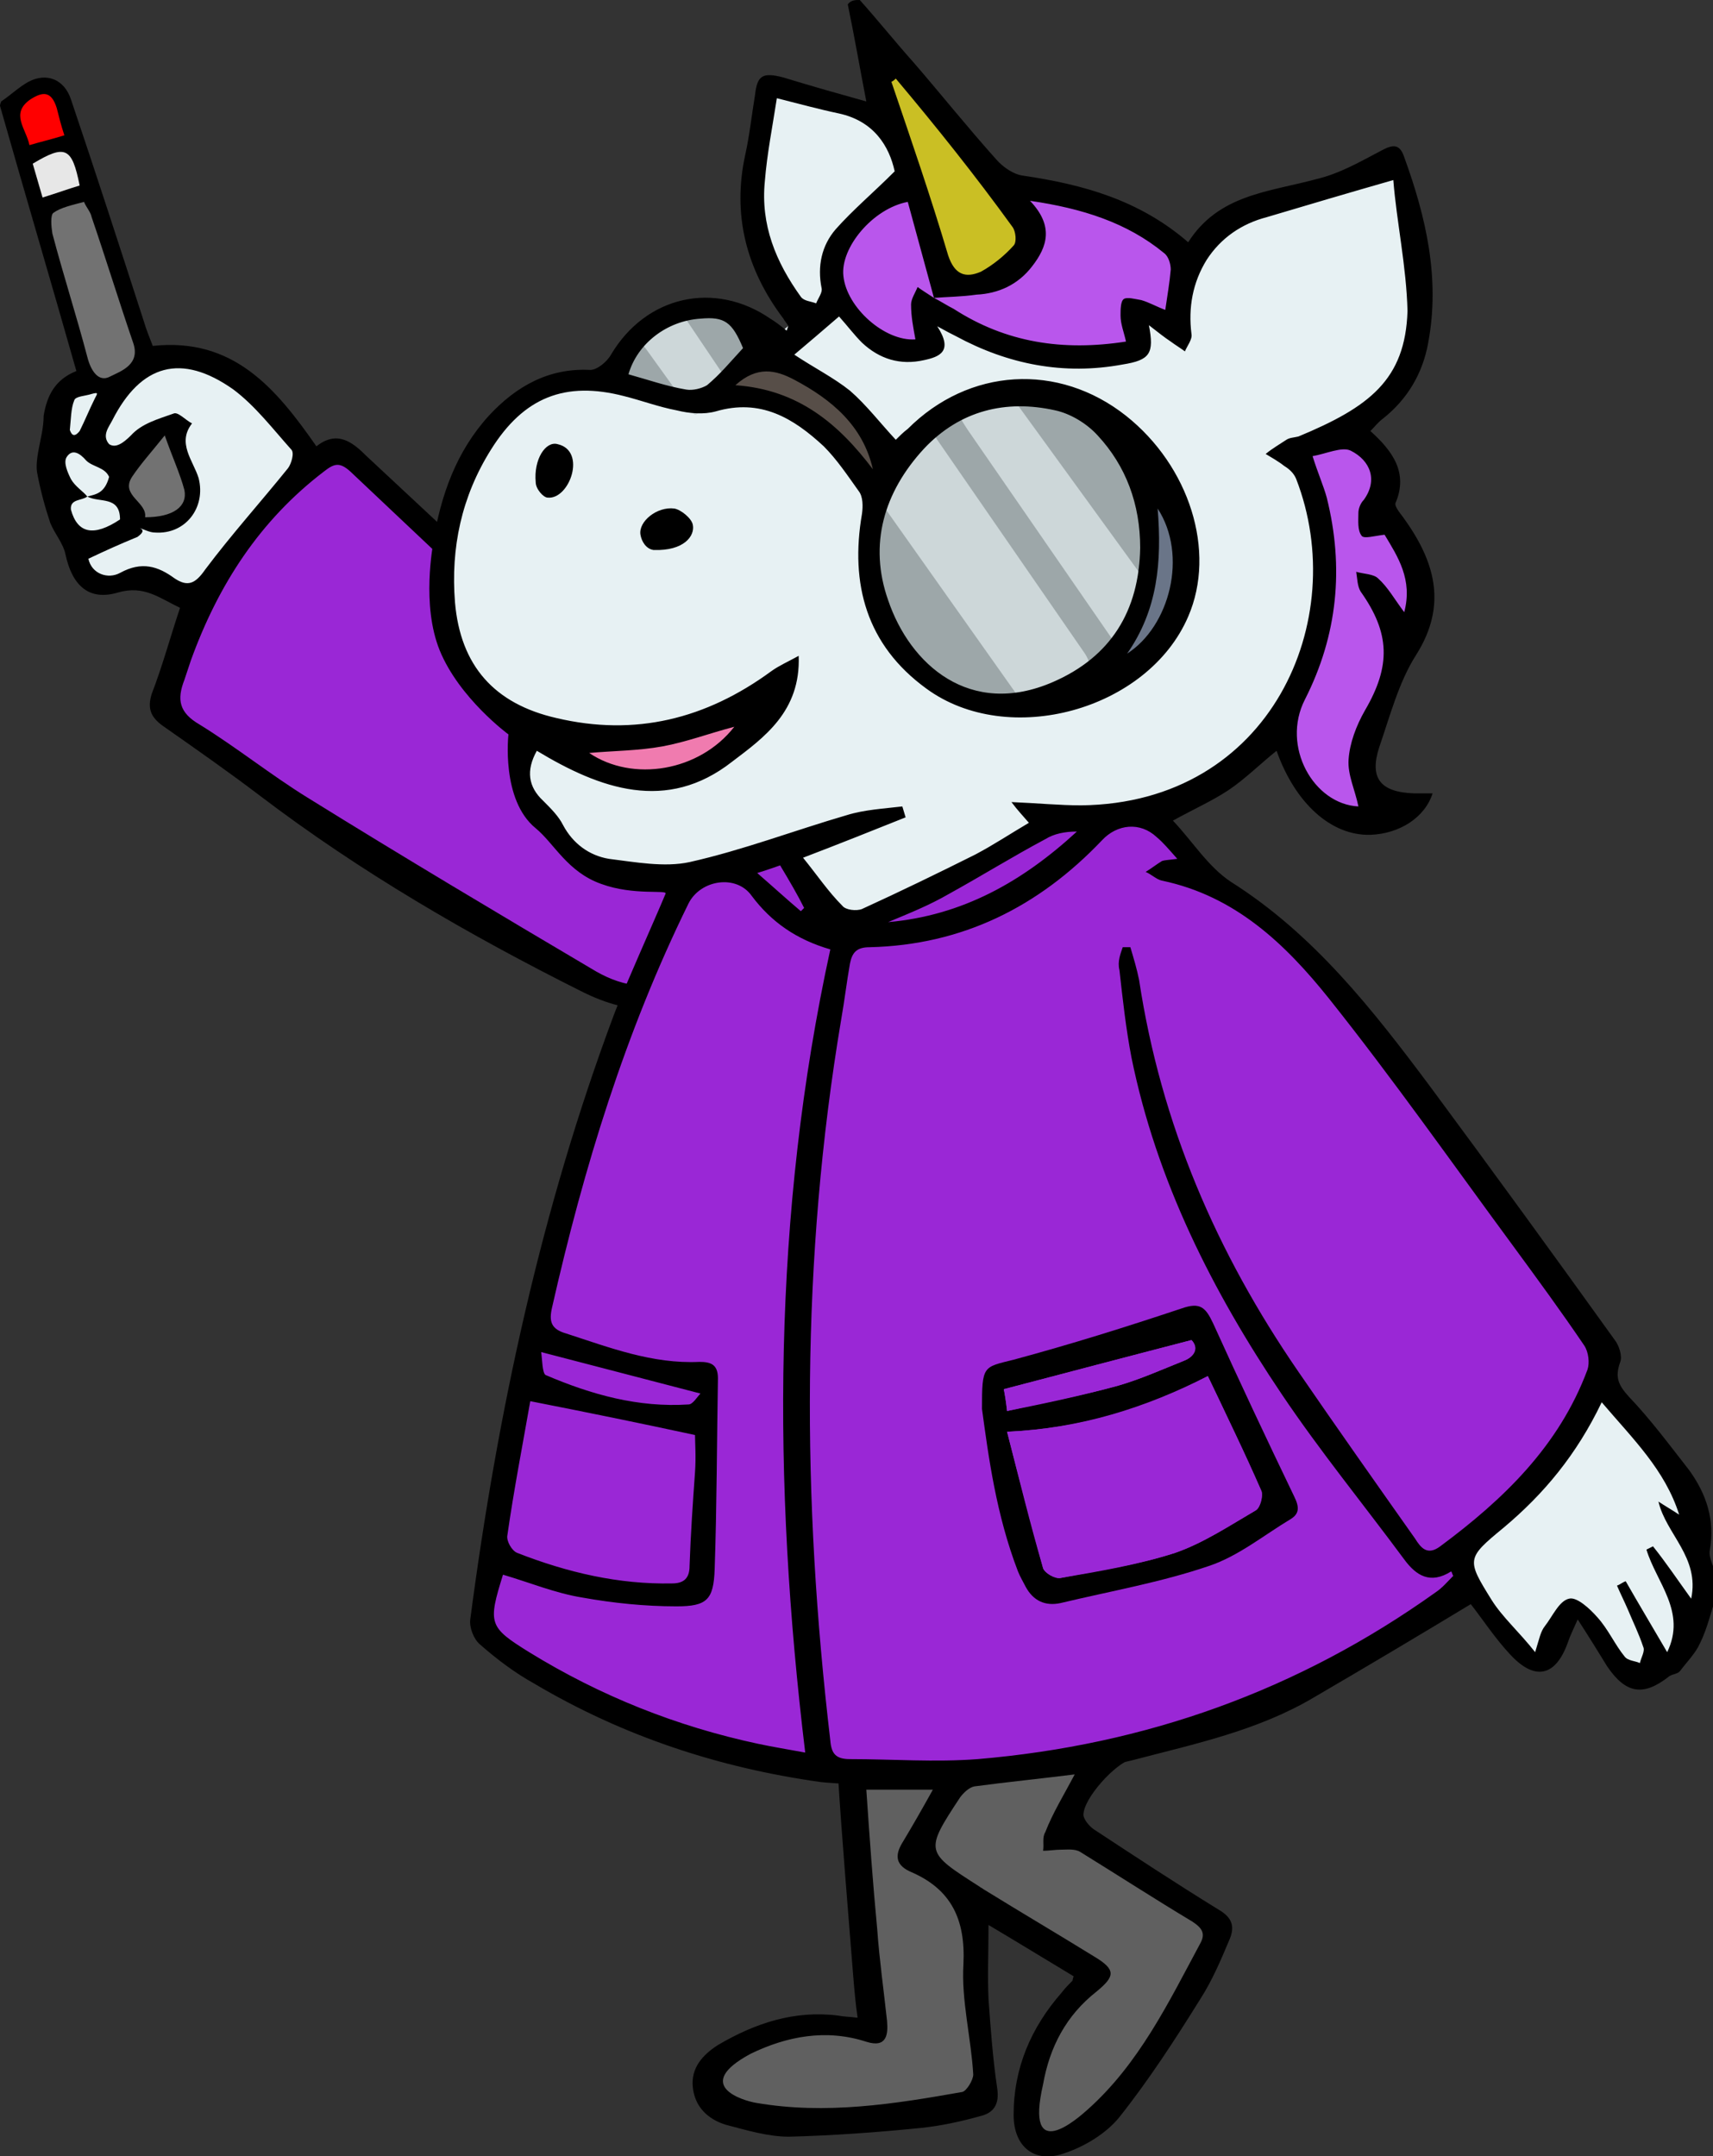 <svg version="1.1" id="uniAnimatedFrameOne" xmlns="http://www.w3.org/2000/svg" xmlns:xlink="http://www.w3.org/1999/xlink" x="0px" y="0px" viewBox="0 0 157 197.6" enable-background="new 0 0 157 197.6" xml:space="preserve"><rect x="0" y="0" width="157" height="197.6" fill="#333333" stroke="none"/><g id="frame1"><g id="uniLegsOne"><path fill="#606060" d="M100.8,160.8c-1,1.9-2.2,5-3,6.7c-0.2,0.5,0.4-0.3,0.3,0.3c0.5,0,0.1-0.1,0.6-0.1c0.6,0,0.5,0.4,1,0.7c3.5,2.1,6.6,4.5,10,6.5c0.9,0.6,2.3,2.2,1.8,3.1c-2.9,5.4-6,12.1-10.6,16.3c-0.9,0.8-4.5,1.3-5.7,1.8c-0.1-1.3-1.3-4.4-1.1-5.6c0.6-3.4,2.8-6.8,5.5-8.9c1.8-1.4,1.5-0.8-0.5-2c-3.4-2.1-5.3-3-8.7-5c-0.1-0.1-0.7-0.8-0.8-0.9c-5.1-3.2-6.7-3.4-3.4-8.4c0.3-0.4,2-3,2.5-3.1C91.6,161.6,97.5,161.2,100.8,160.8z"/><path fill="#606060" d="M78.4,162.5c2.1,0,7.6-0.2,9.8-0.2c-1,1.8-2.7,4.5-3.5,5.9c-0.7,1.1-1.6,1.2-0.1,1.9c3.7,1.6,5.1,5.8,4.8,9.9c-0.2,3.4,0.7,7.6,0.9,10.9c0,0.5-1.9,1.7-2.3,1.8c-6.3,1.1-12.7,2.2-19.1,1.1c-1.2-0.2-3.2-1.5-3.9-3.2c0.9-0.9,1.4-3.2,2.5-3.7c3.4-1.7,8.2-2.4,11.9-1.2c1.8,0.6,0.7-0.1,0.6-1.3c-0.2-2.8-0.6-5.4-0.8-8.2C78.9,172,78.7,166.9,78.4,162.5z"/><path d="M103.7,161.2c-1.5,0.4-4.4,3.6-4.4,5.1c0,0.4,0.5,1,0.9,1.3c3.8,2.5,7.6,5,11.5,7.4c1.2,0.7,1.5,1.5,1,2.7c-0.8,1.9-1.6,3.8-2.7,5.5c-2.3,3.7-4.7,7.4-7.4,10.8c-1.2,1.5-3.2,2.7-5,3.3c-2.7,1-4.7-0.5-4.7-3.5c0-4.3,1.6-8,4.4-11.2c0.3-0.4,0.7-0.8,1-1.1c0,0,0-0.1,0.1-0.4c-2.5-1.5-5.1-3.1-7.8-4.7c0,2.5-0.1,4.6,0,6.8c0.2,2.8,0.4,5.5,0.8,8.2c0.2,1.4-0.3,2.2-1.5,2.5c-1.8,0.5-3.6,0.9-5.5,1.1c-4,0.4-8.1,0.7-12.1,0.8c-1.9,0-3.9-0.6-5.8-1.1c-1.6-0.5-2.8-1.6-3-3.4c-0.2-1.8,0.9-3,2.3-3.9c3.4-2,7-3.2,11-2.7c0.5,0.1,1,0.1,1.8,0.2c-0.2-1.4-0.3-2.6-0.4-3.8c-0.4-5.1-1.1-13.4-1.4-18.5C76.9,162.1,108.5,160,103.7,161.2z M98.5,162.6c-3.2,0.4-6.2,0.7-9.2,1.1c-0.5,0.1-1,0.6-1.3,1c-3.3,5-3.2,5,1.8,8.2c0.1,0.1,0.2,0.1,0.3,0.2c3.4,2.1,6.8,4.1,10.2,6.2c2,1.2,1.9,1.8,0.2,3.2c-2.8,2.2-4.3,5.1-4.9,8.5c-1.7,7.4,3.1,3.2,4.1,2.3c4.7-4.2,7.4-9.8,10.3-15.2c0.5-0.9,0.2-1.4-0.7-2c-3.5-2.1-6.9-4.3-10.3-6.4c-0.5-0.3-1.2-0.2-1.8-0.2c-0.5,0-1.1,0.1-1.6,0.1c0.1-0.6-0.1-1.2,0.2-1.7C96.5,166.1,97.5,164.5,98.5,162.6z M79.4,164c0.3,4.4,0.6,8.6,1,12.8c0.2,2.8,0.6,5.6,0.9,8.4c0.1,1.2,0,2.5-1.9,1.9c-3.7-1.2-7.3-0.5-10.6,1.1c-5.4,2.9-0.7,4.3,0.5,4.5c6.4,1.1,12.7,0.1,18.9-1c0.4-0.1,1-1.1,1-1.6c-0.2-3.4-1.1-6.8-0.9-10.1c0.2-4.1-1.1-6.9-4.9-8.5c-1.5-0.7-1.3-1.7-0.6-2.8c0.9-1.5,1.7-2.9,2.7-4.7C83.3,164,81.5,164,79.4,164z"/></g><g id="uniArmOne"><path fill="#9A27D6" d="M16.1,60.3c2.5-6.9,6.7-13.4,12.5-17.9c0.9-0.7,3.2-1.2,4.2-0.3c10.2,9.8,20.4,19.3,30.6,29c1,0.9,2.6,3.6,3.3,4.7c3,4.6,0.9,11.2-3.5,14.4c-2.7,1.9-6.5,1.1-9.1-0.4c-8.9-5.2-17.3-9.7-26-15.1c-3.4-2.1-6.8-5.1-10.2-7.1c-1.8-1.1-2.7-3.1-2-4.9C16.2,62.1,15.9,60.9,16.1,60.3z"/><path fill="#E7F1F3" d="M7,50.9c1.7-0.8,2.9-1.6,4.4-2.3c-0.1-0.2,0.9-1.2,0.8-1.4c0.5,0.1,1.4,0.7,1.8,0.7c2.8,0.2,4-1.3,3.3-4c-0.4-1.6-2.1-3-0.7-4.8c-0.5-0.3,0-0.6-0.4-0.4c-1.3,0.5-2.9,1.4-4.2,2.1c-0.6,0.3-2.1,0.4-2.8,0.7c0.1-0.7-0.1-3,0.2-3.6c2.7-5.2,7.7-6.7,12.5-3.4c2,1.4,4,3.9,5.7,5.8c0.2,0.3-0.3,2.5-0.6,3c-2.5,3.1-5.1,7.1-7.5,10.3c-0.9,1.2-2.6,0.8-3.8,0c-1.6-1.1-2.6-1.4-4.6-0.2C9.9,54.1,7.3,52.4,7,50.9z"/><path fill="#727272" d="M8.2,17.7c0.3,0.5,0.8,1.4,1,1.8c1.3,3.8,2.8,8.4,4.1,12.2c0.7,2-2.2,2.9-3.2,3.4c-1.1,0.6-2.4-1.3-2.7-2.5C6.3,29,5.1,25,4.1,21.2c-0.2-0.6-0.1-2,0.2-2.2C5,18.4,7.2,18.1,8.2,17.7z"/><path fill="#727272" d="M15.3,39c0.7,2,1.9,4,2.3,5.5c0.4,1.5-1.2,3.6-3.8,3.7c-1.8,0.4-3.9-4-2.8-5.7C11.7,41.3,14,40.6,15.3,39z"/><path fill="#FF0000" d="M6.8,12.8c-1.3,0.3-3.4,1-4.5,1.3C2,12.6,0.1,10.1,2,8.7C3.1,7.9,5.1,7.4,5.5,9C5.7,9.9,6.5,11.9,6.8,12.8z"/><path fill="#E7E7E7" d="M2.4,14.7c3-1.8,4.8-2.5,5.8,2.5c-1,0.3-3.4,1.2-4.7,1.5C3.3,17.6,2.7,15.7,2.4,14.7z"/><path fill="#E7F1F3" d="M8,45.5c1,0.6,3-0.1,3,2.1c-2.4,1.6-3.9,1.3-4.5-0.9C7,46.3,7.6,45.9,8,45.5L8,45.5z"/><path fill="#E7F1F3" d="M6,48c-0.5-0.5,0.2-2.9-0.2-3.5c-0.3-0.6-0.5-2.3-0.2-2.7C6,41,7.7,40.4,8.3,41.2c0.6,0.6,3.1,0.8,3.8,1.3c-0.6,0.6-0.5,4.3-0.7,5.2C10.9,50.8,6,48,6,48z"/><path fill="#E7F1F3" d="M6.1,39.3c0.1-0.9,0-2,0.4-2.8c0.1-0.3,0.9-0.9,1.5-1.1c0.1,0.1,1.7,0.1,1.7,0.2c-0.5,1-2,4.5-2.4,5.5C7,41.1,5.5,40.7,6.1,39.3z"/><path d="M0.1,9.3C1,8.7,1.7,8,2.6,7.5c1.7-0.9,3.3-0.2,3.9,1.6c2.3,6.8,4.5,13.6,6.7,20.4c0.2,0.7,0.5,1.4,0.8,2.2c7.4-0.8,11.3,3.9,15,9.2c1.9-1.5,3.3-0.4,4.6,0.9C44.5,52,55.5,62.1,66.2,72.4c2.8,2.7,4.3,6.4,3.1,10.3c-1.4,4.7-3.9,8.9-9.3,9.7c-2.1,0.3-4.6-0.5-6.6-1.5c-10.4-5.2-20.4-11-29.6-18c-2.9-2.2-5.9-4.3-8.9-6.4c-1.1-0.8-1.4-1.6-1-2.9c1-2.6,1.7-5.2,2.6-7.9c-1.9-0.9-3.3-2.1-5.7-1.4c-2.7,0.8-4.2-0.7-4.8-3.5c-0.2-1-1-1.9-1.4-2.9c-0.5-1.5-0.9-3-1.2-4.6c-0.1-0.6,0-1.3,0.1-1.9c0.2-1.1,0.5-2.2,0.5-3.3C4.3,36.3,5,34.8,7,34C4.7,25.9,2.3,17.8,0,9.7C0,9.5,0.1,9.4,0.1,9.3z M8,45.5c0.8-0.2,1.6-0.3,2-1.8c-0.4-0.9-1.5-0.9-2.1-1.5c-0.6-0.7-1.3-1.1-1.8-0.3c-0.3,0.5,0.1,1.4,0.4,2C6.9,44.6,7.6,45,8,45.5c-0.5,0.4-1.6,0.2-1.5,1.2c0.6,2.2,2.1,2.5,4.5,0.9C11,45.4,9.1,46.1,8,45.5z M17.5,60.5c-0.2,0.6-0.4,1.2-0.6,1.8c-0.7,1.8-0.5,3,1.4,4.1c3.4,2.1,6.5,4.6,9.9,6.7c8.7,5.4,17.6,10.7,26.4,15.9c2.6,1.5,5.6,2,8.4,0.1c4.5-3.2,5.6-9.2,2.6-13.7c-0.7-1.1-1.7-2.1-2.7-3c-10.2-9.7-20.5-19.5-30.8-29.2c-1-0.9-1.5-0.7-2.4,0C23.8,47.7,20,53.6,17.5,60.5z M8.1,51.2c0.3,1.4,1.8,1.9,2.9,1.3c2-1.1,3.5-0.6,5,0.5c1.2,0.8,1.9,0.5,2.8-0.8c2.4-3.2,5.1-6.2,7.6-9.3c0.3-0.4,0.6-1.4,0.3-1.7c-1.7-1.9-3.3-4-5.3-5.5c-4.8-3.4-8.5-2.3-11.1,2.8c-0.3,0.6-1,1.4-0.3,2.2c0.6,0.4,1.3-0.1,2-0.8c1-1.1,2.5-1.5,3.9-2c0.4-0.2,1.1,0.6,1.7,0.9c-1.4,1.8,0.1,3.4,0.6,5c0.7,2.7-1.2,5.2-4,5c-0.5,0-1-0.3-1.4-0.4c0.5,0.2,0.2,0.5-0.2,0.8C10.9,49.9,9.8,50.4,8.1,51.2z M7.7,18.5c-1.1,0.3-2.1,0.5-2.8,1c-0.3,0.2-0.2,1.3-0.1,1.9c1,3.8,2.2,7.5,3.2,11.3c0.3,1.2,1,2.4,2.1,1.8c1-0.5,2.8-1.1,2.1-3.1c-1.3-3.8-2.5-7.7-3.8-11.5C8.3,19.4,7.9,19,7.7,18.5z M15.1,39.9c-1.2,1.5-2.2,2.6-3,3.8c-1.1,1.7,1.4,2.3,1.2,3.7c2.6,0,3.9-1,3.6-2.5C16.5,43.4,15.8,41.9,15.1,39.9z M5.9,12.4c-0.3-0.9-0.5-1.7-0.7-2.5C4.7,8.3,3.9,8.4,2.8,9.1c-1.9,1.3-0.4,2.7-0.1,4.2C3.7,13,4.6,12.8,5.9,12.4z M3,15c0.3,1,0.6,2.1,0.9,3.1c1.3-0.4,2.4-0.8,3.4-1.1C6.6,13.5,6,13.2,3,15z M6.4,39.4C6.6,40,6.9,40,7.3,39.5c0.5-1,0.9-2,1.4-3c0.2-0.4,0.4-0.6-0.3-0.4c-0.6,0.2-1.5,0.2-1.6,0.6C6.5,37.4,6.5,38.5,6.4,39.4z"/></g><g id="uniBodyOne"><path fill="#9A27D6" d="M102.9,86.8c-0.1,0.7-0.5,1.4-0.4,2c0.3,2.7,0.6,5.4,1.1,8c2.3,11.3,7.4,21.5,13.8,30.9c3.5,5.2,7.5,10.1,11.2,15.1c1.1,1.5,2.4,2.3,4.3,1.1c0.1,0.1,0.1,0.3,0.2,0.4c-0.5,0.5-1,1.1-1.6,1.5c-12.6,9-26.7,13.9-42,15.3c-3.9,0.3-7.8,0-11.7,0c-1.2,0-1.6-0.5-1.8-1.7c-2.6-22.1-2.8-44.1,1-66.1c0.3-1.7,0.6-3.4,0.8-5.1c0.2-1,0.6-1.5,1.8-1.5c8.5-0.2,15.5-3.6,21.3-9.8c1.4-1.5,3.6-1.7,5-0.3c0.6,0.6,1.1,1.2,1.9,2c-0.7,0.1-1.1,0-1.4,0.2c-0.5,0.3-1,0.6-1.5,1c0.5,0.3,0.9,0.7,1.5,0.8c6.7,1.4,11.3,5.9,15.3,10.8c5.9,7.4,11.3,15.1,16.9,22.7c2.2,3,4.4,6,6.5,9.1c0.4,0.6,0.5,1.6,0.3,2.2c-2.6,7-7.7,11.8-13.5,16.2c-1.2,0.9-1.7,0.1-2.3-0.7c-3.6-5.1-7.2-10.2-10.7-15.3c-7.5-10.9-12.6-22.8-14.6-35.9c-0.2-1-0.5-2-0.8-3C103.4,86.8,103.1,86.8,102.9,86.8z M90,129.1c0.6,4.4,1.3,9.8,3.3,14.8c0.2,0.5,0.5,0.9,0.7,1.4c0.7,1.3,1.8,1.8,3.2,1.5c4.5-1.1,9.2-1.9,13.6-3.4c2.7-0.9,5-2.8,7.5-4.3c0.8-0.5,0.8-1.1,0.3-2.1c-2.6-5.2-5-10.5-7.4-15.8c-0.6-1.5-1.2-1.9-2.9-1.4c-5.1,1.7-10.2,3.3-15.4,4.7C90,125.3,90,125.1,90,129.1z"/><path fill="#E7F1F3" d="M127.9,15c0.4,3.8,2.1,8.7,1.9,12.8c-0.2,6.3-2.9,10.1-9.4,12.9c-0.4,0.1-0.7,0.8-1,1c-0.7,0.4,0.2-0.2-0.4,0.3c0.6,0.4-0.5-0.4,0,0c0.4,0.3,1.2,1.5,1.4,2c5,12.9-3,31.2-20.4,31.3c-2,0-1.8,0.1-4.2,0c0.6,0.7-0.5-0.1,0.1,0.6c-1.6,1-3.8,2.5-5.4,3.3c-3.4,1.7-7.4,3.4-10.9,5c-0.5,0.2-3.7-0.1-4-0.5c-1.2-1.3-3.8-5.8-5.2-5.2c3.4-1.3-3.6,0.7-0.6-0.5c-0.1-0.3,1.1,0.5,1,0.2c-1.7,0.3,0.8-0.5-0.8,0.2c-5.3,2.2-1.9,0.9-6.7,2c-2.3,0.5-4.8-0.4-7.2-0.7c-1.8-0.3-3.7-1.2-4.6-2.9c-0.4-0.8-2.4-2.9-3.1-3.5c-1.4-1.4,0.3-4.6,1.3-6.4c-6.8-1.6-9-9.1-9-10.8C40,51,40.3,45.3,43,41c3-4.7,7.3-7.3,12.8-5.9c1.6,0.4,4,1,5.6,1.3c1.2,0.2,2.4,0,3.5-0.3c4.1-1.2,1.5-3.7,6-5.1c1.3-1.1,4-3.3,5.5-4.6c0.8,0.9,3.3,3.9,4,4.6c1.6,1.5,1,1.5,3.2,1c1.4-0.3,1-1.2,1.2-3.7c0.9,0.4,2,0.9,2.4,1.1c4.8,2.7,9.3,4.1,14.7,3.1c2.5-0.4,2.5-1.3,2-3.9c0.9,0.7,2.4,1.1,3,1.5c0.4,0.3,0.3-0.7,0.7-0.4c0.2-0.5,0.2,0.1,0.1-0.4c-0.3-2.5,0.3-4.1,1.6-6.2c1.3-2,3.4-3.3,5.7-3.9C118.9,18.1,123.7,16.2,127.9,15z"/><path fill="#9A27D6" d="M147.9,124.1c-1.5,6.6-14.2,19.2-15.6,18.9c6.7,6.7,0.9,0-6.3,8c-12.7,8.4-10.6,6.7-25.4,9.1c2.4,0.7-27.2,2-24.7,2.4c2.8,0.5-21.7-5.6-18.9-5.5c2.8,0-12.9-5.7-12.9-8.4c0.2-5.8,2.2-9.9,2.3-15.8c0-1.3,0.5-2.4,1.5-6.8c1.3-7.3,4.8-1.8,0.8-3.1c-1.3-0.5,0.5-4,0.8-5.3c2.8-12.8,6.7-23.6,12.6-35.3c1.1-2.3,9.2-5.5,10.6-3.5c3.9,7.2-2.1,11.6,24.8-4.1c6.4,0.2,4.4-0.2,7.2,0.1c2.9,0.3,3.4,4.7,6.6,6.7C125.9,90.7,138,109.9,147.9,124.1z"/><path fill="#9DA7A9" d="M105.5,49.6c-0.1,5.8-2.8,11.3-8.1,13.7c-7.6,3.3-14.8-1.1-16.8-7c-1.7-5.1-0.7-12,3-16c3.2-3.5,8-5.1,12.6-4.1c1.4,0.3,4.7,1.9,5.6,3C104.4,42.1,105.5,45.7,105.5,49.6z"/><path fill="#E7F1F3" d="M155.9,147.2c-1.1,3.3-1.2,1.7-3,5.4c-1.4-2.4-1.4-2.1-1-0.9c0.1,0.4-0.5,1-0.6,1.5c-0.5-0.2-2.4,0.4-2.7,0c-0.9-1.2-1.8-3.2-2.8-4.3c-0.7-0.8-1.2-1.5-1.9-1.3c-0.9,0.3-0.6,1.7-1.2,2.6c-0.3,0.5-0.9,2.2-2.3,2.1c-1.6-1.8-3.2-3.5-4.2-5.1c-2.3-3.7-3.3-4,0.1-6.8c3.7-3.1,8-8.7,10.3-13.5c2.9,3.4,7.4,7.2,8.7,11.2C154.7,137.8,156.7,143.4,155.9,147.2z"/><path fill="#9A27D6" d="M63.7,131.5c0,0.7,0,2,0,3.3c-0.1,2.9-0.3,5.8-0.5,8.6c0,1.1-0.5,1.6-1.6,1.6c-5,0.2-9.7-0.9-14.2-2.8c-0.4-0.2-0.9-1.1-0.9-1.6c0.7-4.2,1.4-8.3,2.1-12.3C53.7,129.4,58.6,130.5,63.7,131.5z"/><path fill="#B956EC" d="M126.2,74.6c-4.1,1.3-10.3-4.5-8.1-8.8c3-5.9,4.1-12.7,2.5-19.1c-0.3-1.1-1.4-3.9-1.9-5.5c1.2-0.2,4.9-1.6,5.7-1.2c1.8,1,3.2,3.6,1.9,5.4c-0.3,0.3-0.5,0.8-0.5,1.2c0,0.7,0-0.1,0.4,0.4c0.2,0.3,0.5,1,1.4,0.9c1.1,1.9,2.3,6.9,1.5,9.8c-0.9-1.2-0.6-0.9-1.5-1.7c-1.4-1.8,0.5,0.6-0.7-1.1c0.1,0.6-0.6-1.2-0.3-0.7c2.7,3.8,1.5,8-0.9,12c-0.8,1.3-0.8,2.4-0.9,3.9C124.7,71.6,125.9,73.2,126.2,74.6z"/><path fill="#B956EC" d="M85.7,24.4c1.3,0,2.6,1,3.8,0.9c2.1-0.2,2.4-0.6,3.7-2.3c1.4-1.9,1.5-3.8-0.7-6c4.8,0.7,11.3,2.3,14.7,5.1c0.4,0.3,1.6,2.5,1.6,3c-0.1,1.1-0.8,3.3-1,4.7c-0.7-0.3-1.8-0.7-2.5-0.9c-0.5-0.2-0.9,0-1.2,0.2c-0.3,0.2,0.3,0.2,0.3,0.7c0.1,0.7-0.6,1.4-0.4,2.3c-5.7,1-13,0.7-17.8-2.4c-0.6-0.4-1.2-0.9-1.8-1.2L85.7,24.4z"/><path fill="#E7F1F3" d="M70.7,7.8c2,0.5,5,1.3,6.8,1.7c3.2,0.7,5.4,4.8,5.9,7.1c-2,2-4.2,3.1-5.7,4.9c-1.3,1.5-1.6,3.3-1.2,5.3c0.1,0.4-1.2,1.2-1.4,1.7c-0.5-0.2-1.5,0.5-1.8,0.1c-2.4-3.1-5.4-7.9-5-11.8C68.6,14.3,70.4,10.4,70.7,7.8z"/><path fill="#CABF24" d="M80.9,5.4c3.9,4.8,9,8.4,12.8,13.3c0.3,0.4,0,3.6-0.3,3.9c-0.9,0.9-2.3,2.8-3.4,3.4c-1.4,0.7-4.7-1.4-5.2-3.2C83,17.1,82.8,11.1,80.9,5.4z"/><path fill="#B956EC" d="M88.5,30.3c-0.5-0.3-2.8-1.2-3.3-1.5c-0.2,0.5,0.2,0.1,0.2,0.6c0,1.1-0.9,1.4-0.7,2.4c-2.8,0.2-8.4-3.6-8.7-6.5c-0.3-2.6,4.5-8.3,7.7-8.9c0.8,2.9,5.2,10.8,6,13.8L88.5,30.3z"/><path fill="#9DA7A9" d="M70.7,32.2c-1.2,1.3-3.9,2.8-5,3.7c-0.4,0.4-2.4,1.3-3,1.2c-1.8-0.4-4.2-1.5-5.9-2c0.8-2.9,3.8-6.3,6.9-6.5C65.9,28.5,69.7,29.9,70.7,32.2z"/><path fill="#9A27D6" d="M49.6,123.9c5,1.3,9.6,2.5,14.6,3.8c-0.3,0.3-0.6,0.9-1.1,1c-4.6,0.3-8.9-0.9-13.1-2.7C49.7,125.8,49.7,124.6,49.6,123.9z"/><path fill="#9A27D6" d="M81.4,84.5c1.8-0.8,3.7-1.6,5.5-2.5c3-1.6,5.9-3.4,8.8-5c0.9-0.5,1.9-0.7,2.9-0.7C93.8,80.8,88.2,84,81.4,84.5z"/><path fill="#574E48" d="M79.9,44.4c-3.1-4.2-8.1-8.2-13.9-8.5c1.9-1.8,5.2-3.1,6.8-2.2C76.3,35.4,84.3,42.3,79.9,44.4z"/><path fill="#F07BAF" d="M69.6,65.1c-7.2,9.1-14.4,5.8-18.4,3.1c2.1-0.2,6.7-0.9,8.9-1.3C62.4,66.5,67.4,65.7,69.6,65.1z"/><path fill="#6A7588" d="M102.6,61.1c0.6-3.1,2.2-10,2.7-16.1C110.6,51.2,106.7,60.9,102.6,61.1z"/><path fill="#9A27D6" d="M71.5,79.3c0.8,1.5,1.6,2.7,2.3,3.9c-0.1,0.1-0.2,0.2-0.3,0.3c-1.2-1.1-2.5-2.2-4-3.5C70.4,79.7,70.9,79.5,71.5,79.3z"/><path d="M90,129.1c0-4,0.1-3.8,2.9-4.5c5.2-1.4,10.3-3,15.4-4.7c1.7-0.6,2.2-0.1,2.9,1.4c2.4,5.3,4.9,10.6,7.4,15.8c0.5,1,0.5,1.6-0.3,2.1c-2.5,1.5-4.8,3.4-7.5,4.3c-4.4,1.5-9,2.3-13.6,3.4c-1.4,0.3-2.5-0.2-3.2-1.5c-0.2-0.4-0.5-0.9-0.7-1.4C91.3,138.8,90.6,133.5,90,129.1z M110.7,126.1c-5.7,2.9-11.7,4.8-18.4,5.1c1.1,4.3,2.2,8.4,3.3,12.5c0.1,0.4,1.1,1,1.6,0.9c3.5-0.6,7.1-1.2,10.5-2.3c2.6-0.9,5-2.5,7.4-3.9c0.4-0.2,0.7-1.3,0.5-1.8C114.1,133.1,112.4,129.7,110.7,126.1z M92.3,129.3c3.5-0.8,6.8-1.4,10.1-2.3c2.1-0.6,4.1-1.5,6.1-2.3c1.2-0.5,1.3-1.3,0.7-1.9c-5.8,1.5-11.4,3-17.2,4.5C92.1,127.8,92.2,128.4,92.3,129.3z"/><path fill="#9A27D6" d="M110.7,126.1c1.7,3.5,3.3,7,4.9,10.5c0.2,0.4-0.1,1.5-0.5,1.8c-2.4,1.4-4.8,3-7.4,3.9c-3.4,1.1-7,1.6-10.5,2.3c-0.5,0.1-1.4-0.4-1.6-0.9c-1.2-4.1-2.2-8.2-3.3-12.5C99.1,130.9,105,129.1,110.7,126.1z"/><path fill="#9A27D6" d="M92.3,129.3c-0.1-0.9-0.2-1.5-0.3-2c5.7-1.5,11.4-3,17.2-4.5c0.6,0.6,0.4,1.5-0.7,1.9c-2,0.8-4,1.7-6.1,2.3C99.1,127.9,95.8,128.6,92.3,129.3z"/><path fill="#CDD7D9" d="M98.4,64.8L98.4,64.8c1.7-1.2,2.1-3.5,0.9-5.1L85.9,40.3c-1.2-1.7,0.2-2.2-1.5-1.1l-0.9,2.3c-1.7,1.2-4,2.9-2.8,4.5l12.6,17.8C94.4,65.5,96.7,65.9,98.4,64.8z"/><path fill="#CDD7D9" d="M104.2,57.2l0.3-1.2c0.2-1.2,1.8-0.9,0.6-2.6L92.9,36.6c-1.2-1.7-1.4-0.9-3.1,0.3l-0.5-0.3c-1.7,1.2-1.7,1.1-0.6,2.8l13.4,19.4C103.4,60.4,102.5,58.3,104.2,57.2z"/><path fill="#CDD7D9" d="M65.1,36.8l0.2-0.8c1.7-1.2,2.5,0.5,1.3-1.2l-3.5-5.2c-1.2-1.7-1-0.9-2.7,0.3l-1.3,1c-1.7,1.2-1-0.5,0.2,1.2l3.6,5C64.1,38.7,63.5,37.9,65.1,36.8z"/><path d="M78.8,0c1.7,1.9,3.3,3.9,5,5.8c2.5,2.9,4.9,5.9,7.5,8.8c0.6,0.7,1.6,1.4,2.5,1.5c5.4,0.8,10.6,2.2,15.1,6.1c2.8-4.4,7.4-4.6,11.8-5.8c2.1-0.5,4-1.6,5.9-2.6c1.1-0.6,1.7-0.6,2.1,0.6c2,5.5,3.3,11.1,2.2,17c-0.5,2.8-1.9,5.2-4.2,7c-0.4,0.3-0.7,0.7-1.1,1.1c2,1.8,3.5,3.8,2.3,6.6c-0.1,0.3,0.4,0.9,0.7,1.3c2.9,4,4.1,8,1.2,12.6c-1.6,2.5-2.4,5.6-3.4,8.5c-0.9,2.8,0.1,4.1,3.2,4.2c0.6,0,1.1,0,1.7,0c-0.7,2.2-3,3.7-5.7,3.8c-3.6,0.1-6.9-2.9-8.6-7.7c-1.5,1.2-2.9,2.6-4.4,3.6c-1.5,1-3.3,1.8-5.1,2.8c1.8,1.9,3.2,4.2,5.3,5.6c7.6,4.8,13,11.7,18.3,18.8c5.7,7.7,11.3,15.4,16.9,23.2c0.4,0.5,0.7,1.5,0.5,2c-0.5,1.4-0.2,2.1,0.8,3.2c2,2.1,3.7,4.4,5.5,6.7c1.6,2.2,2.4,4.6,1.9,7.4c-0.1,0.7,0.4,1.5,0.6,2.3c0,0.6,0,1.3,0,1.9c-0.5,1.4-0.8,2.9-1.5,4.3c-0.4,0.9-1.2,1.7-1.8,2.5c-0.2,0.3-0.7,0.3-1,0.5c-2.4,1.9-4,1.6-5.7-0.9c-0.8-1.3-1.6-2.6-2.7-4.3c-0.4,0.9-0.7,1.5-0.9,2.1c-1.1,3.1-3,3.6-5.3,1.1c-1.4-1.5-2.5-3.2-3.6-4.6c-4.8,2.9-9.5,5.7-14.3,8.5c-5.2,3.1-11,4.3-16.7,5.8c-0.7,0.2-7.3,1.6-14.1,2.1c-6.8,0.5-13.8,0-14.5-0.1c-9.3-1.3-18.1-4.2-26.2-9c-1.8-1-3.4-2.2-5-3.6c-0.6-0.5-1-1.6-0.9-2.3c2.5-19,6.5-37.6,13.2-55.5c0.7-1.9,3.7-8.6,4.7-11c0.2-0.4-2.9,0.2-5.9-0.9c-3.1-1.1-4.3-3.7-6-5.1c-3.2-2.6-2.5-8.6-2.5-8.6s-4.5-3.3-6.3-7.7c-1.7-4.2-0.6-9.6-0.6-9.9c0.7-4.3,2.1-8.3,5.1-11.6c2.5-2.7,5.5-4.4,9.3-4.2c0.6,0,1.5-0.7,1.9-1.4c3.2-5.4,9.5-6.8,14.6-3.3c0.5,0.3,1,0.7,1.5,1.1c0.1-0.3,0.2-0.5,0.1-0.5c-0.1-0.2-0.3-0.4-0.4-0.6c-3.4-4.5-4.7-9.5-3.5-15c0.4-1.8,0.6-3.7,0.9-5.5c0.2-1.8,0.7-2.1,2.6-1.6c2.6,0.8,5.1,1.5,7.6,2.2c-0.6-3.1-1.1-6-1.7-8.9C78,0,78.4,0,78.8,0z M85.6,27.3c-0.8-2.9-1.6-5.9-2.4-8.8c-3.2,0.6-6.2,4.2-5.9,6.8c0.3,2.9,3.8,6,6.6,5.8c-0.2-1.1-0.4-2.1-0.4-3.2c0-0.5,0.4-1.1,0.6-1.6C84.5,26.6,85,26.9,85.6,27.3c0.6,0.3,1.2,0.7,1.8,1c4.8,3.1,10,3.9,15.8,3c-0.2-0.9-0.5-1.6-0.5-2.4c0-0.5,0-1.3,0.3-1.5c0.3-0.2,1,0,1.6,0.1c0.7,0.2,1.4,0.6,2.2,0.9c0.2-1.4,0.4-2.5,0.5-3.7c0-0.5-0.2-1.2-0.6-1.5c-3.4-2.8-7.5-4.1-12.3-4.8c2.2,2.3,1.6,4.2,0.2,6c-1.3,1.7-3.1,2.5-5.1,2.6C88.1,27.2,86.8,27.2,85.6,27.3z M102.9,86.8c0.2,0,0.5,0,0.7,0c0.3,1,0.6,2,0.8,3c2,13.2,7.1,25,14.6,35.9c3.5,5.1,7.1,10.2,10.7,15.3c0.5,0.8,1.1,1.6,2.3,0.7c5.8-4.3,10.9-9.2,13.5-16.2c0.2-0.6,0.1-1.6-0.3-2.2c-2.1-3.1-4.3-6.1-6.5-9.1c-5.6-7.6-11-15.3-16.9-22.7c-4-5-8.6-9.4-15.3-10.8c-0.5-0.1-1-0.6-1.5-0.8c0.5-0.3,1-0.7,1.5-1c0.3-0.1,0.7-0.1,1.4-0.2c-0.8-0.9-1.3-1.5-1.9-2c-1.5-1.4-3.6-1.2-5,0.3c-5.8,6.1-12.8,9.6-21.3,9.8c-1.2,0-1.6,0.5-1.8,1.5c-0.3,1.7-0.5,3.4-0.8,5.1c-3.7,22-3.6,44-1,66.1c0.1,1.2,0.5,1.7,1.8,1.7c3.9,0,7.8,0.3,11.7,0c15.4-1.3,29.4-6.3,42-15.3c0.6-0.4,1.1-1,1.6-1.5c-0.1-0.1-0.1-0.3-0.2-0.4c-1.9,1.2-3.2,0.4-4.3-1.1c-3.7-5-7.7-9.9-11.2-15.1c-6.4-9.5-11.5-19.6-13.8-30.9c-0.5-2.6-0.8-5.3-1.1-8C102.4,88.1,102.7,87.4,102.9,86.8z M127.7,16.5c-4.2,1.2-7.9,2.3-11.6,3.4c-2.3,0.6-4.2,1.9-5.5,3.9c-1.3,2.1-1.7,4.4-1.4,6.8c0.1,0.5-0.4,1.1-0.6,1.6c-0.4-0.3-0.9-0.6-1.3-0.9c-0.6-0.4-1.1-0.8-2-1.5c0.5,2.6,0.1,3.2-2.4,3.6c-5.4,1-10.5,0-15.3-2.6c-0.4-0.2-0.8-0.4-1.7-0.9c1.5,2.3,0.2,2.8-1.2,3.1c-2.2,0.5-4.1-0.1-5.7-1.6c-0.7-0.7-1.3-1.5-2.1-2.4c-1.5,1.3-2.8,2.4-4.1,3.5c1.8,1.2,3.6,2.1,5.1,3.3c1.5,1.3,2.8,3,4.2,4.5c0.3-0.3,0.7-0.7,1.1-1c5.6-5.6,13.8-6.1,20-1.2c5.8,4.6,8.3,12.4,5.7,18.4c-3.7,8.6-16.5,12.1-24,6.6c-5.5-4-7-9.6-5.9-16c0.1-0.7,0.1-1.6-0.3-2.1c-1-1.4-2-2.9-3.2-4.1c-2.8-2.6-5.8-4.4-9.9-3.2c-1.1,0.3-2.4,0.2-3.6-0.1c-1.6-0.3-3.2-0.9-4.8-1.3c-5.4-1.4-9.2,0.1-12.2,4.9c-2.7,4.3-3.7,9-3.3,14c0.5,5.8,3.6,9.3,9.3,10.6c7.2,1.7,13.7,0.1,19.7-4.3c0.7-0.5,1.4-0.8,2.5-1.4c0.2,5.1-3.2,7.5-6.1,9.7c-6,4.7-12.1,2.5-17.9-1c-1,1.8-0.8,3.3,0.6,4.6c0.7,0.7,1.4,1.4,1.8,2.2c0.9,1.7,2.4,2.8,4.2,3.1c2.4,0.3,5.1,0.8,7.4,0.3c4.9-1.1,9.6-2.9,14.4-4.3c1.6-0.5,3.4-0.6,5.1-0.8c0.1,0.3,0.2,0.7,0.3,1c-3,1.2-6,2.4-9.4,3.7c1.3,1.6,2.3,3.1,3.6,4.4c0.3,0.4,1.3,0.5,1.8,0.3c3.5-1.6,7-3.3,10.4-5c1.7-0.9,3.2-1.9,4.9-2.9c-0.6-0.7-1-1.1-1.6-1.9c2.4,0.1,4.4,0.3,6.4,0.3c17.4-0.2,24.7-17,19.7-29.9c-0.2-0.5-0.6-0.9-1.1-1.2c-0.5-0.4-1.2-0.8-1.7-1.1c0.6-0.5,1.3-0.9,1.9-1.3c0.3-0.2,0.7-0.2,1.1-0.3c6.5-2.7,9.8-5.2,10-11.5C128.9,24.4,128,20.3,127.7,16.5z M73.8,160.6c-3-24.8-3-49.3,2.3-73.6c-3.1-0.9-5.4-2.5-7.2-4.9c-1.4-2-4.7-1.5-5.8,0.7c-5.8,11.8-9.6,24.2-12.5,37c-0.3,1.3-0.1,2,1.3,2.4c4,1.3,7.9,2.8,12.2,2.6c1,0,1.7,0.2,1.7,1.5c-0.1,5.8-0.1,11.7-0.3,17.5c-0.1,2.8-0.7,3.4-3.5,3.4c-2.9,0-5.8-0.3-8.6-0.8c-2.5-0.4-4.9-1.4-7.3-2.1c-1.4,4.5-1.3,4.8,2.4,7.1c6.5,4,13.5,6.8,21,8.4C70.9,160.1,72.2,160.3,73.8,160.6z M104.5,50.2c0-4-1.3-7.5-3.9-10.3c-1-1.1-2.5-2-3.9-2.3c-4.5-1-8.7,0-12,3.5c-3.7,4-5.1,8.8-3.3,13.9c2,5.9,7.5,10.8,15.1,7.5C101.8,60.2,104.4,56,104.5,50.2z M155,146.5c0.8-3.8-2.3-5.9-3-8.9c0.6,0.4,1.3,0.8,1.9,1.2c-1.3-4.1-4.2-6.9-7.1-10.3c-2.3,4.8-5.3,8.4-9,11.5c-3.4,2.8-3.4,2.9-1.1,6.6c1,1.6,2.5,2.9,4,4.8c0.4-1.3,0.5-1.9,0.9-2.4c0.7-0.9,1.3-2.3,2.2-2.5c0.7-0.2,1.9,0.9,2.6,1.7c1,1.1,1.6,2.5,2.5,3.6c0.3,0.4,1,0.4,1.4,0.6c0.1-0.5,0.5-1.1,0.3-1.5c-0.4-1.2-0.9-2.2-1.4-3.4c-0.3-0.7-0.7-1.5-1-2.2c0.3-0.1,0.5-0.3,0.8-0.4c1.2,2.1,2.4,4.1,3.8,6.5c1.8-3.7-1-6.4-1.9-9.4c0.2-0.1,0.4-0.2,0.6-0.3C152.7,143.2,153.7,144.7,155,146.5z M63.7,131.5c-5.1-1.1-10-2.1-15.1-3.1c-0.7,4-1.5,8.1-2.1,12.3c-0.1,0.5,0.4,1.4,0.9,1.6c4.6,1.8,9.3,2.9,14.2,2.8c1.1,0,1.6-0.5,1.6-1.6c0.1-2.9,0.3-5.8,0.5-8.6C63.8,133.5,63.7,132.2,63.7,131.5z M124.5,73.9c-0.3-1.5-1-2.9-0.9-4.3c0.1-1.5,0.7-3.1,1.5-4.5c2.4-4.1,2.3-7.1-0.4-10.9c-0.3-0.5-0.3-1.2-0.4-1.8c0.7,0.2,1.6,0.2,2,0.6c0.9,0.8,1.5,1.9,2.4,3.1c0.8-3-0.6-5.1-1.8-7.1c-0.9,0.1-1.9,0.4-2.1,0.1c-0.4-0.5-0.3-1.4-0.3-2.1c0-0.4,0.2-0.9,0.5-1.2c1.3-1.8,0.6-3.6-1.2-4.5c-0.8-0.4-2.3,0.3-3.5,0.5c0.5,1.6,1,2.7,1.3,3.8c1.6,6.4,1,12.6-2,18.5C117.4,68.4,120.4,73.7,124.5,73.9z M71.2,9c-0.4,2.6-0.9,5.1-1.1,7.6c-0.4,4,1,7.4,3.3,10.6c0.3,0.4,0.9,0.4,1.4,0.6c0.2-0.5,0.6-1,0.5-1.4c-0.4-2,0-3.9,1.3-5.4c1.6-1.8,3.4-3.3,5.4-5.3c-0.5-2.3-1.9-4.6-5.1-5.3C75,10,73.2,9.5,71.2,9z M82.1,7.2c-0.1,0.1-0.2,0.2-0.4,0.3c1.8,5.3,3.6,10.5,5.2,15.9c0.6,1.8,1.6,2.1,3,1.5c1.1-0.6,2.2-1.5,3-2.4c0.3-0.3,0.2-1.3-0.1-1.7C89.4,16.1,85.8,11.6,82.1,7.2z M68.1,31.9c-1-2.4-1.7-2.9-3.9-2.7c-3.1,0.2-5.8,2.3-6.6,5.1c1.8,0.5,3.5,1.1,5.3,1.4c0.6,0.1,1.4-0.1,1.9-0.4C66,34.3,66.9,33.2,68.1,31.9z M49.6,123.9c0.1,0.7,0.1,1.9,0.4,2.1c4.2,1.8,8.5,3,13.1,2.7c0.4,0,0.8-0.7,1.1-1C59.2,126.4,54.6,125.2,49.6,123.9z M81.4,84.5c6.8-0.6,12.3-3.7,17.3-8.3c-1.1,0-2.1,0.2-2.9,0.7c-3,1.6-5.9,3.4-8.8,5C85.1,83,83.3,83.7,81.4,84.5z M80,43c-0.9-4-3.8-6.4-7.2-8.2c-1.7-0.9-3.4-1.3-5.4,0.5C73.2,35.7,76.9,38.9,80,43z M67.3,66.6c-2.3,0.6-4.4,1.4-6.6,1.8c-2.2,0.4-4.5,0.4-6.7,0.6C58,71.7,64.1,70.7,67.3,66.6z M103.3,59.9c3.9-2.5,5.6-9,2.8-13.3C106.5,51.5,106.1,55.9,103.3,59.9z M71.5,79.3c-0.6,0.2-1.1,0.4-2.1,0.7c1.5,1.3,2.7,2.4,4,3.5c0.1-0.1,0.2-0.2,0.3-0.3C73.1,82,72.4,80.8,71.5,79.3z"/><path d="M59.9,50.4c-0.7-0.1-1.1-0.8-1.2-1.4c-0.2-1.2,1.5-2.6,3.1-2.4c0.6,0.1,1.6,0.9,1.7,1.5C63.7,49.1,62.7,50.5,59.9,50.4z"/><path d="M50.2,45.6c-0.4,0-1.1-0.8-1.1-1.4c-0.2-2.1,0.9-3.8,2-3.5C53.8,41.3,52.2,45.8,50.2,45.6z"/></g></g></svg>
